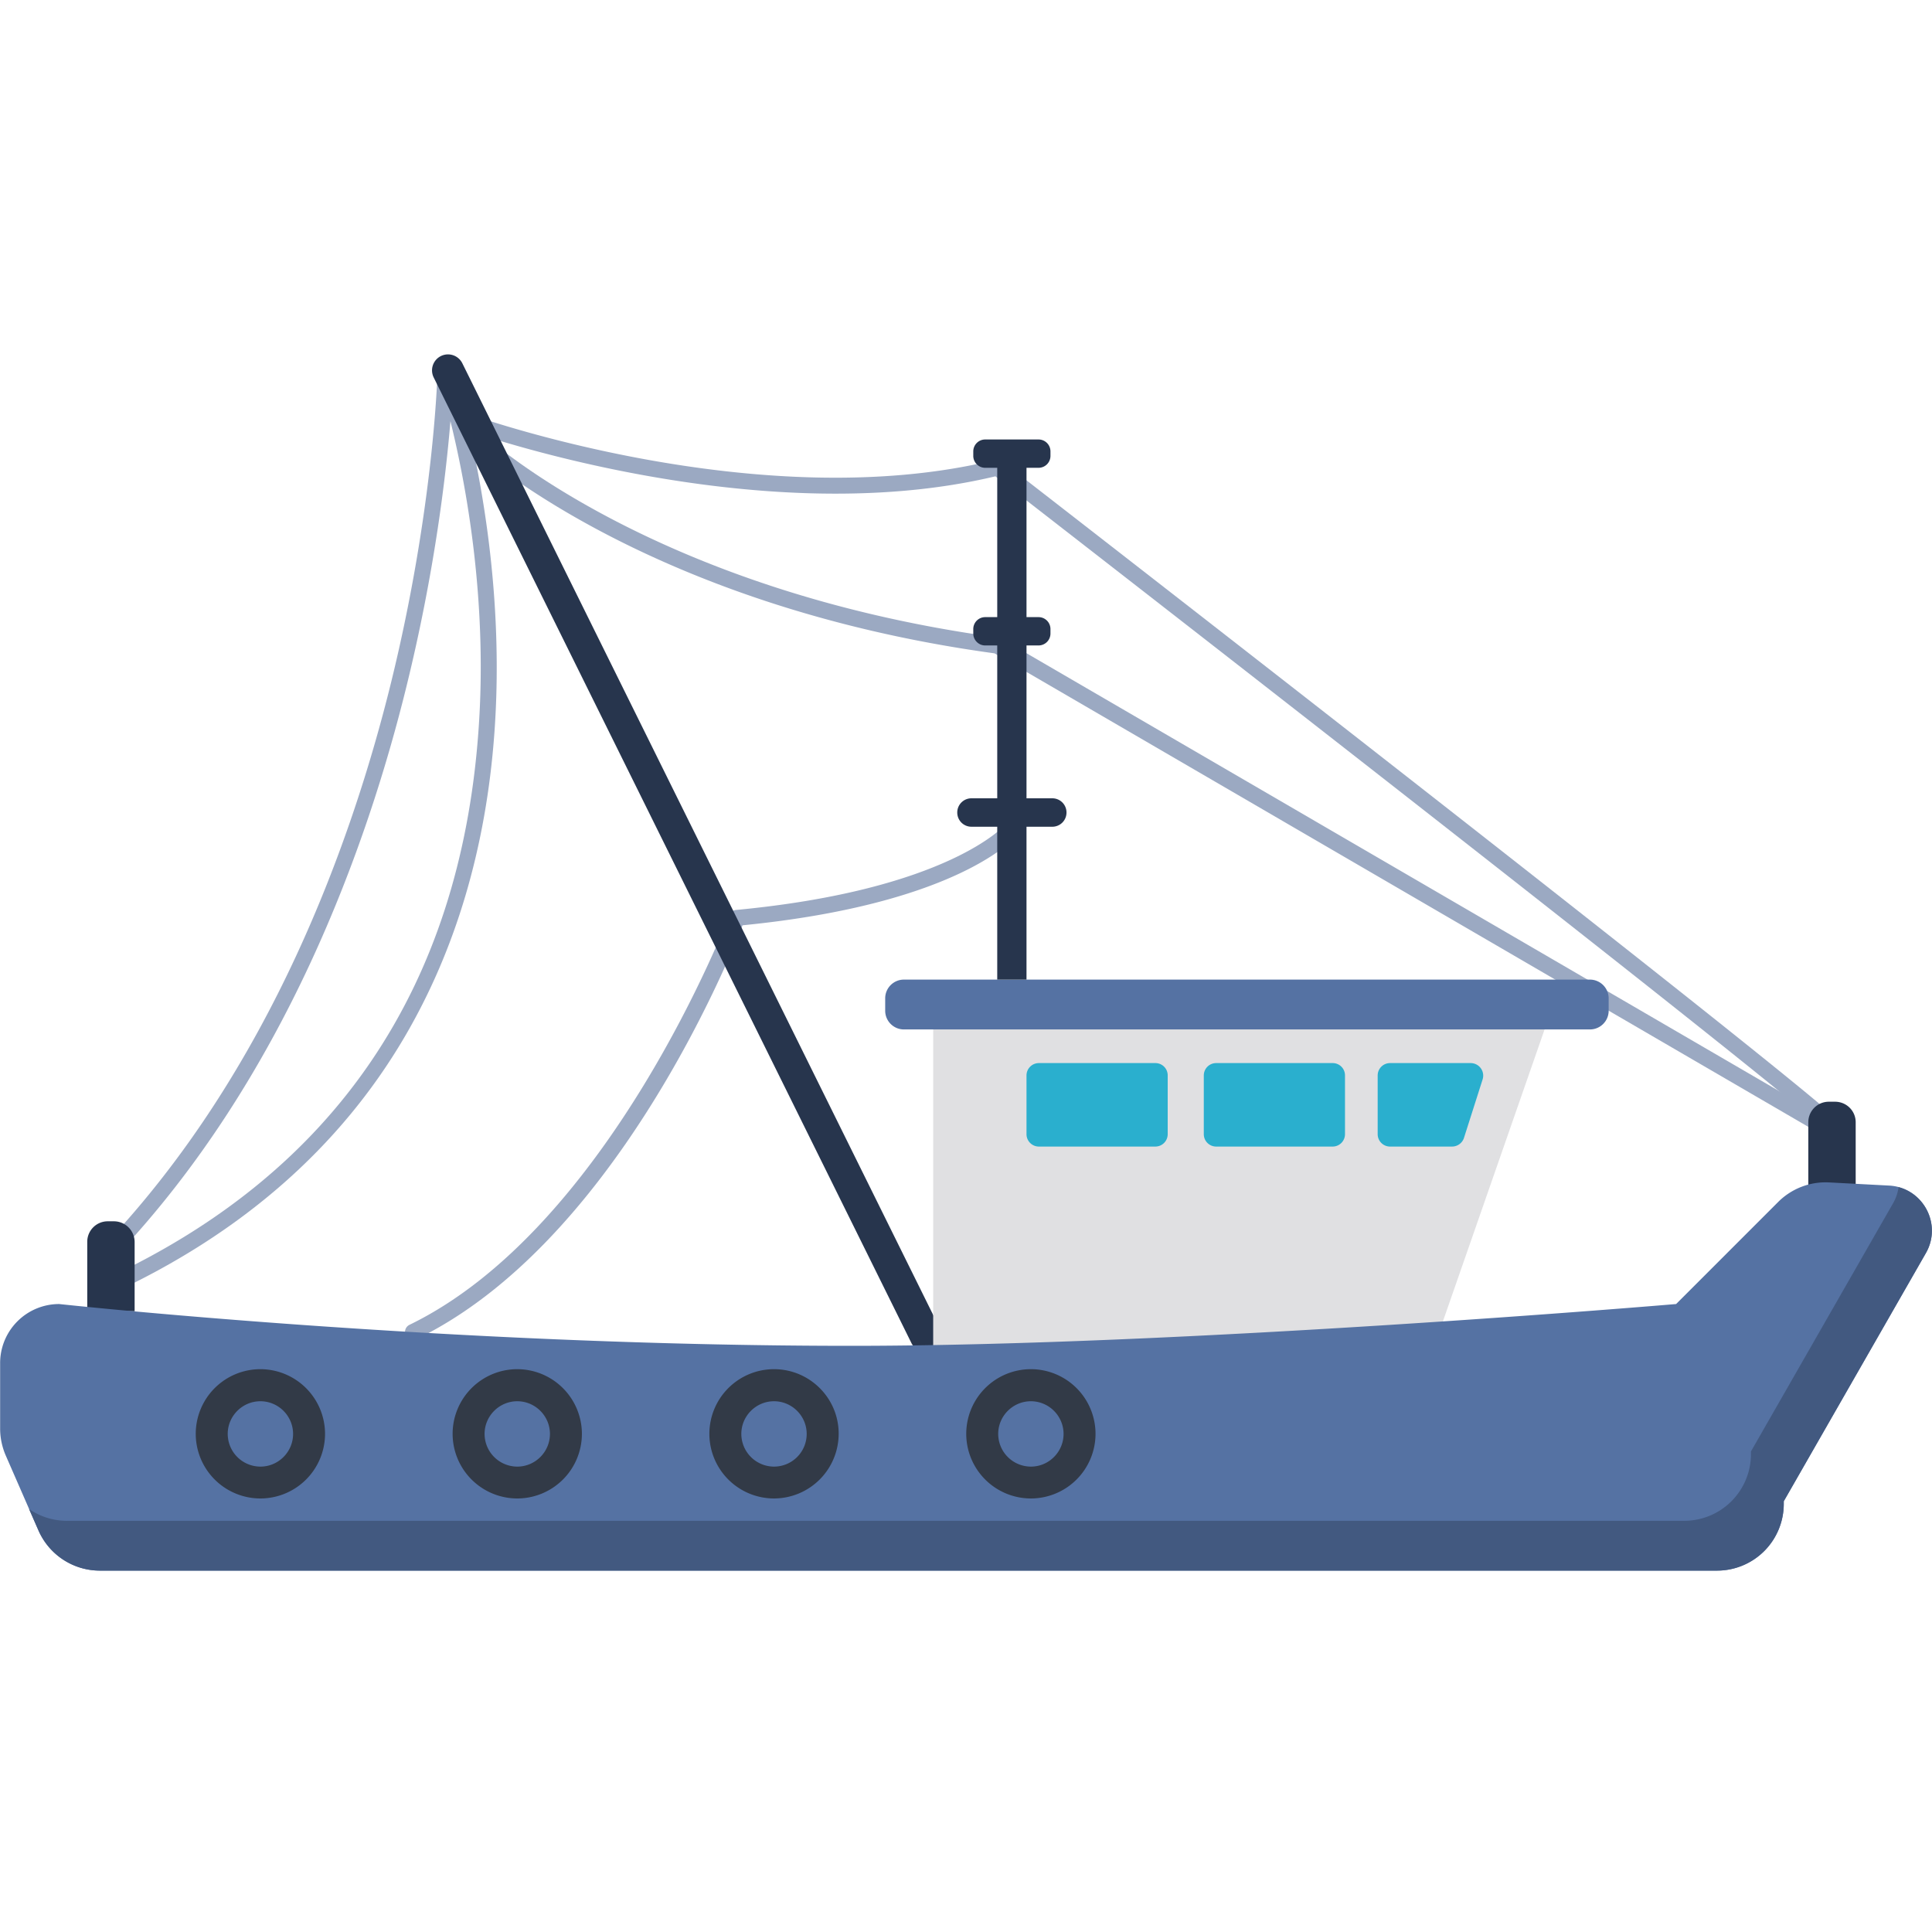 <svg xmlns="http://www.w3.org/2000/svg" width="120" height="120"><g fill="none"><path fill="#9BA9C2" d="M62.242 28.657a.502.502 0 0 0-.423-.091c-14.702 3.615-32.536-2.792-32.71-2.853a.495.495 0 0 0-.34.929c.182.067 18.106 6.513 33.057 2.943 3.291 2.55 47.683 37.011 51.63 40.672a.5.5 0 0 0 .34.135.493.493 0 0 0 .332-.86c-4.113-3.811-49.94-39.366-51.886-40.875z"/><path fill="#9BA9C2" d="M113.419 69.464 62.189 39.66a.514.514 0 0 0-.181-.06c-21.54-2.92-31.963-12.574-32.06-12.672a.492.492 0 0 0-.703.023.499.499 0 0 0 .015.702c.106.098 10.695 9.94 32.514 12.928L112.92 70.34a.495.495 0 0 0 .679-.182.518.518 0 0 0-.181-.694zM63.162 51.132a.502.502 0 0 0-.702.068c-.03.038-3.517 4.068-16.747 5.32a.484.484 0 0 0-.415.318c-.075.196-7.419 19.404-19.864 25.449a.493.493 0 0 0-.226.664.5.5 0 0 0 .445.28.467.467 0 0 0 .219-.054C37.977 77.298 45.125 60.03 46.12 57.472 59.6 56.143 63.094 52 63.238 51.819a.491.491 0 0 0-.076-.687z"/><path fill="#9BA9C2" d="M27.592 22.71a.5.5 0 0 0-.422.482c0 .083-.227 8.4-2.876 19.185-2.445 9.932-7.51 24.053-17.766 34.914a.492.492 0 0 0 .023.701.492.492 0 0 0 .702-.022C17.66 66.936 22.793 52.634 25.26 42.58c1.729-7.034 2.438-13.034 2.717-16.423.944 3.827 2.34 11.14 1.736 19.306-1.162 15.91-8.92 27.32-23.041 33.917a.497.497 0 0 0-.242.657.496.496 0 0 0 .453.287.533.533 0 0 0 .211-.046c7.963-3.72 14.03-9.049 18.023-15.849 3.192-5.434 5.08-11.804 5.592-18.928.876-12.106-2.543-22.362-2.573-22.468a.494.494 0 0 0-.544-.325z"/><path fill="#27354D" d="M28.717 22.566a.994.994 0 0 0-1.328-.453.994.994 0 0 0-.453 1.329L56.61 83.419a.994.994 0 0 0 1.329.453.994.994 0 0 0 .452-1.329L28.717 22.566z"/><path fill="#E0E0E2" d="M57.962 85.494H88.43l7.51-21.562H57.962z"/><path fill="#5572A3" d="M98.755 60.845H56.143c-.641 0-1.162.521-1.162 1.163v.77c0 .64.52 1.162 1.162 1.162h42.612c.641 0 1.162-.521 1.162-1.163V62a1.166 1.166 0 0 0-1.162-1.155z"/><path fill="#2AAFCE" d="M91.35 66.03h-5.01c-.43 0-.77.347-.77.77v3.645c0 .43.347.77.77.77h3.849a.78.78 0 0 0 .74-.536l1.162-3.645a.779.779 0 0 0-.74-1.004zm-8.58 0h-7.23c-.43 0-.77.347-.77.77v3.645c0 .43.347.77.77.77h7.23c.43 0 .77-.347.77-.77V66.8a.763.763 0 0 0-.77-.77zm-11.012 0h-7.23c-.43 0-.77.347-.77.77v3.645c0 .43.348.77.77.77h7.23c.43 0 .77-.347.77-.77V66.8a.763.763 0 0 0-.77-.77z"/><path fill="#27354D" d="M7.08 75.857h-.386c-.71 0-1.275.573-1.275 1.275v4.31h2.943v-4.31a1.29 1.29 0 0 0-1.283-1.275zm106.897-7.427h-.385c-.709 0-1.275.574-1.275 1.276v4.31h2.943v-4.31c0-.71-.573-1.276-1.283-1.276zM65.358 49.585h-1.6V40.09h.748a.74.74 0 0 0 .74-.74v-.28a.74.74 0 0 0-.74-.739h-.748v-9.275h.748a.74.74 0 0 0 .74-.74v-.28a.74.74 0 0 0-.74-.739h-3.314a.74.74 0 0 0-.74.74v.279c0 .408.333.74.74.74h.748v9.275h-.748a.74.74 0 0 0-.74.74v.279c0 .407.333.74.74.74h.748v9.494h-1.6a.88.88 0 0 0-.883.883c0 .49.392.883.883.883h1.6v9.494h1.818V51.35h1.6a.88.88 0 0 0 .884-.883.88.88 0 0 0-.884-.883z"/><path fill="#5572A3" d="m117.328 73.638-3.72-.196a4.166 4.166 0 0 0-3.17 1.222l-6.332 6.332s-30.468 2.596-51.223 2.596c-25.343 0-49.208-2.596-49.208-2.596a3.667 3.667 0 0 0-3.667 3.668v4.068c0 .574.12 1.14.347 1.668l2.037 4.664a4.165 4.165 0 0 0 3.804 2.49H106.65a4.145 4.145 0 0 0 4.143-4.143v-.166l8.83-15.419c1.035-1.81-.203-4.083-2.294-4.188z"/><path fill="#425980" d="M117.925 73.736a2.79 2.79 0 0 1-.34.996l-8.83 15.419v.166a4.145 4.145 0 0 1-4.144 4.143H4.158a4.14 4.14 0 0 1-2.354-.732l.588 1.336a4.165 4.165 0 0 0 3.804 2.49H106.65a4.145 4.145 0 0 0 4.143-4.143v-.166l8.83-15.419c.929-1.63.016-3.63-1.697-4.09z"/><path fill="#323A47" d="M16.174 85.042a4.018 4.018 0 0 0-4.016 4.015 4.018 4.018 0 0 0 4.016 4.015 4.018 4.018 0 0 0 4.015-4.015 4.023 4.023 0 0 0-4.015-4.015zm0 6.052a2.036 2.036 0 0 1-2.03-2.03c0-1.117.913-2.03 2.03-2.03 1.117 0 2.03.913 2.03 2.03 0 1.117-.913 2.03-2.03 2.03zm15.954-6.052a4.018 4.018 0 0 0-4.015 4.015 4.018 4.018 0 0 0 4.015 4.015 4.018 4.018 0 0 0 4.015-4.015 4.023 4.023 0 0 0-4.015-4.015zm0 6.052a2.036 2.036 0 0 1-2.03-2.03c0-1.117.913-2.03 2.03-2.03 1.117 0 2.03.913 2.03 2.03 0 1.117-.913 2.03-2.03 2.03zm15.947-6.052a4.018 4.018 0 0 0-4.015 4.015 4.018 4.018 0 0 0 4.015 4.015 4.023 4.023 0 0 0 4.016-4.015c.007-2.212-1.797-4.015-4.016-4.015zm0 6.052a2.036 2.036 0 0 1-2.03-2.03c0-1.117.913-2.03 2.03-2.03 1.117 0 2.03.913 2.03 2.03a2.03 2.03 0 0 1-2.03 2.03zm15.955-6.052a4.018 4.018 0 0 0-4.015 4.015 4.018 4.018 0 0 0 4.015 4.015 4.018 4.018 0 0 0 4.015-4.015 4.018 4.018 0 0 0-4.015-4.015zm0 6.052a2.036 2.036 0 0 1-2.03-2.03c0-1.117.913-2.03 2.03-2.03 1.117 0 2.03.913 2.03 2.03 0 1.117-.913 2.03-2.03 2.03z"/></g></svg>